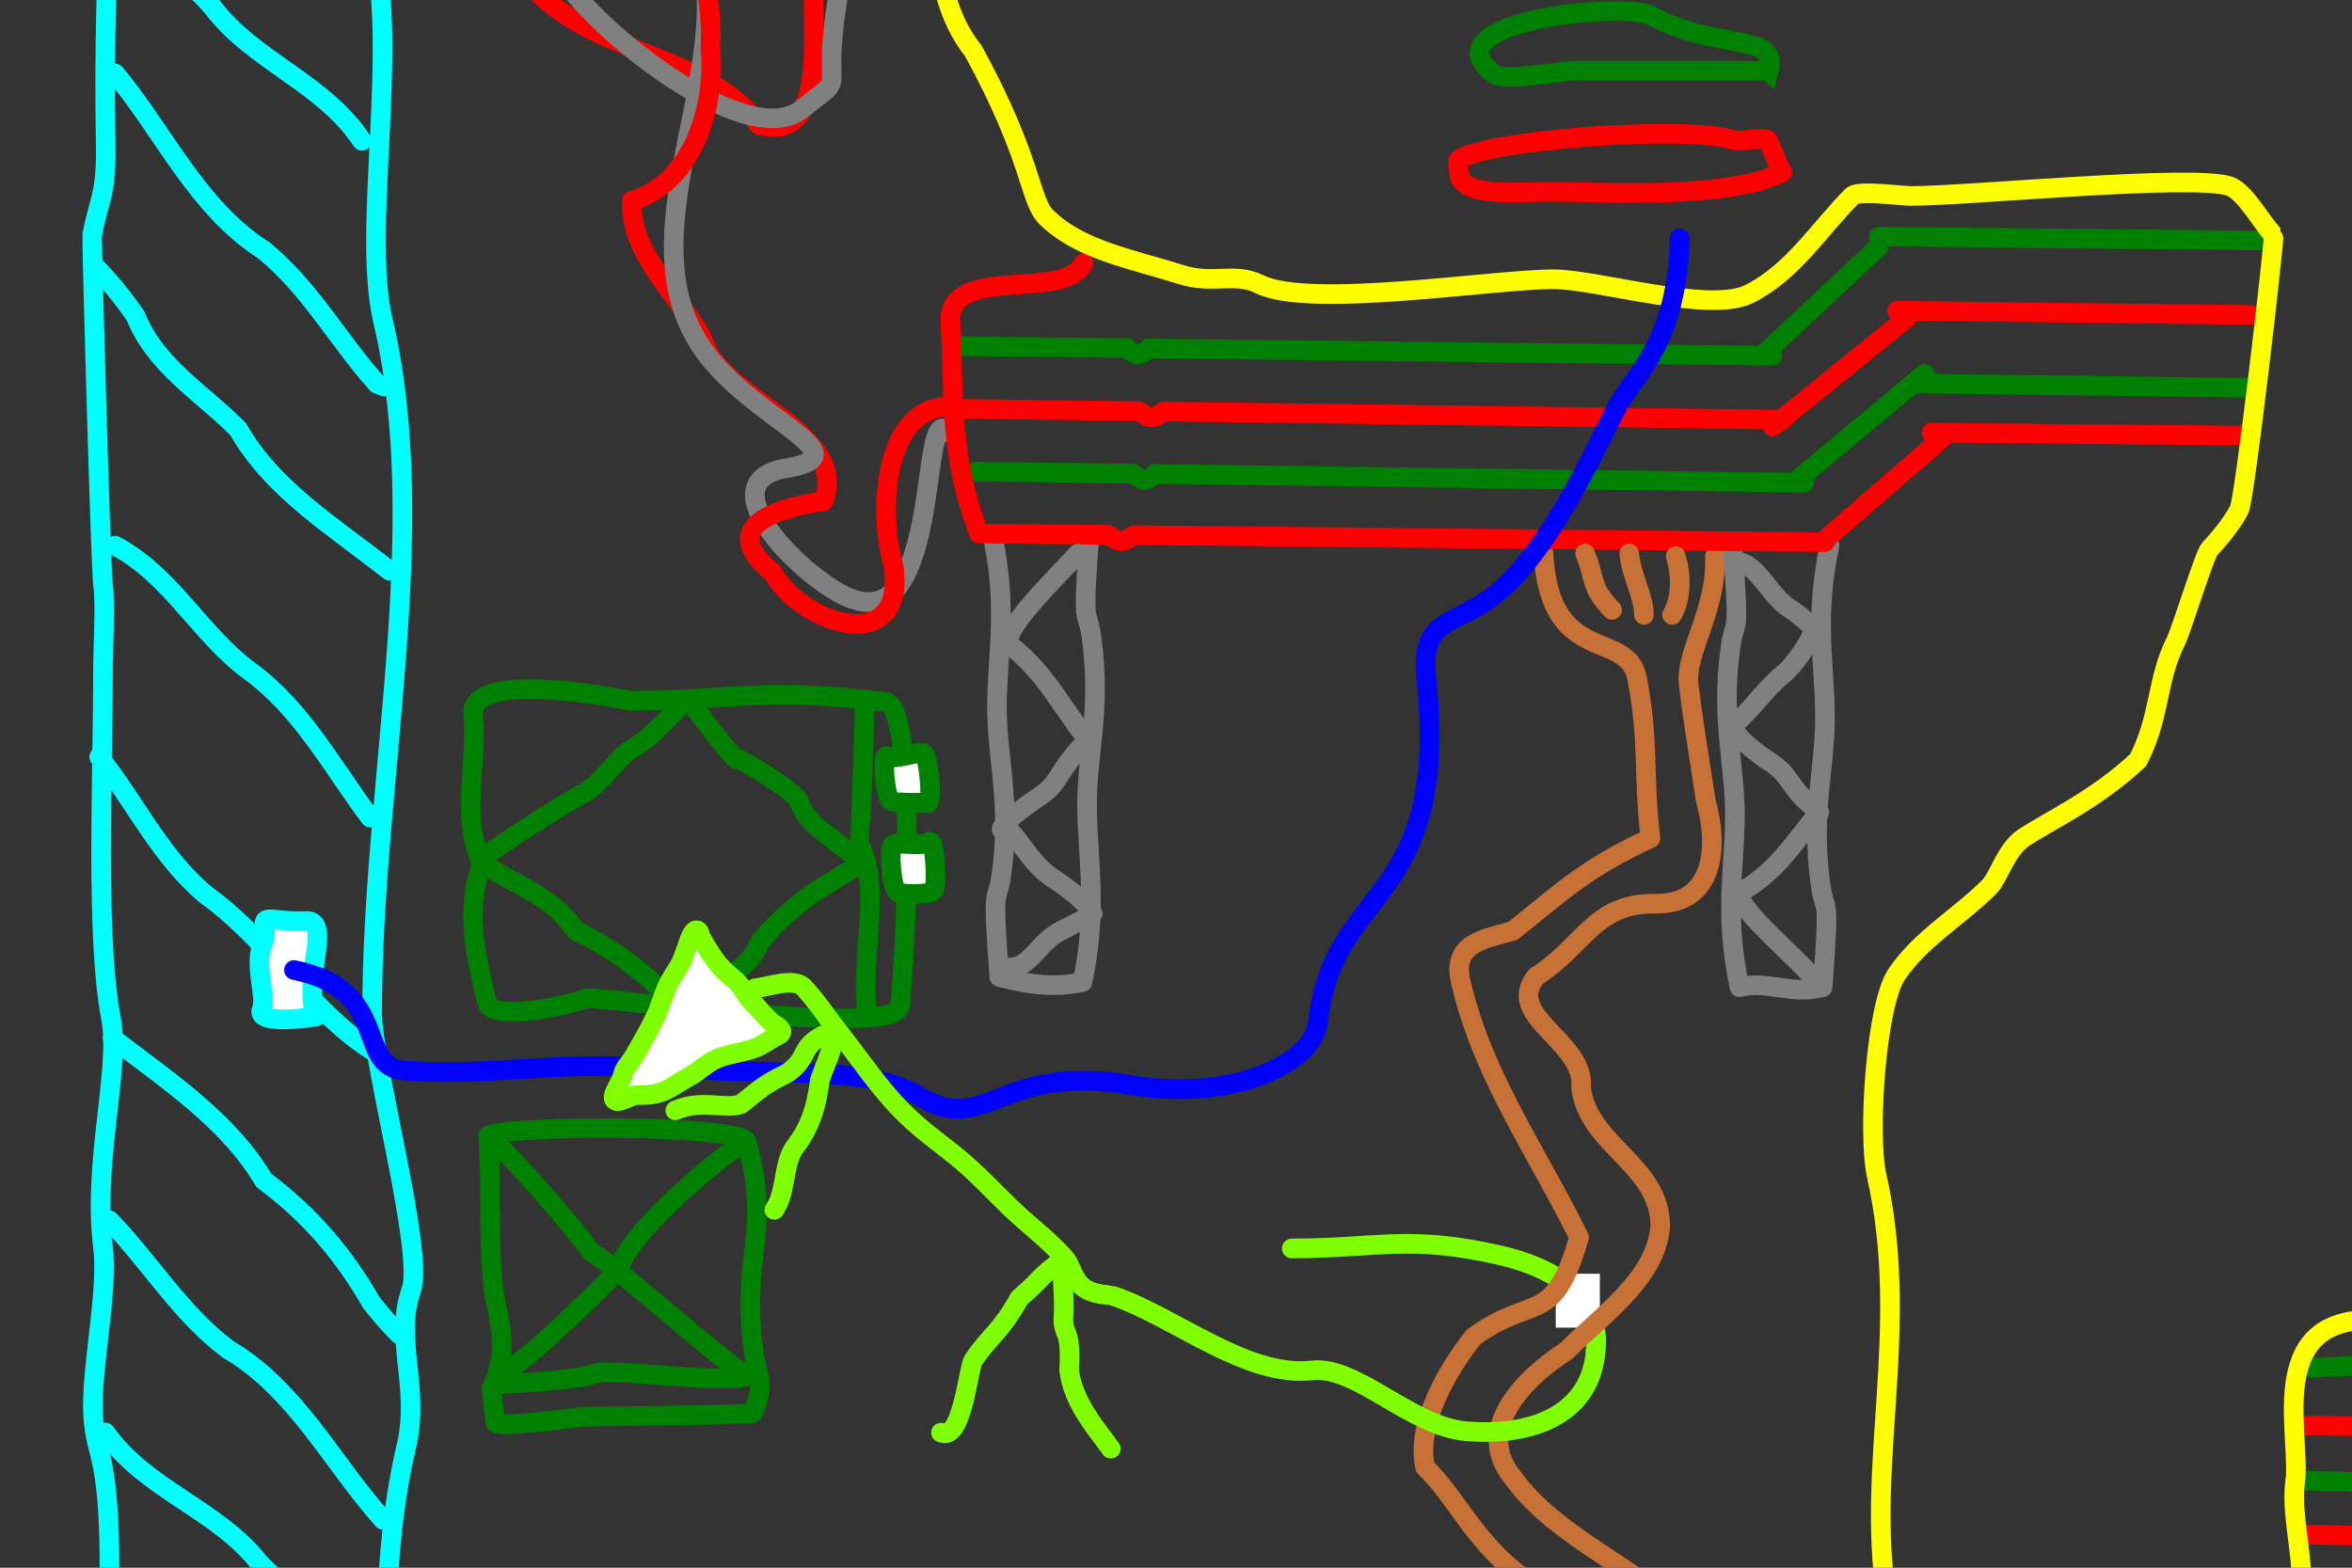 <?xml version="1.0" encoding="UTF-8" standalone="no"?>
<!-- Created with Inkscape (http://www.inkscape.org/) -->

<svg
   xmlns:dc="http://purl.org/dc/elements/1.1/"
   xmlns:cc="http://creativecommons.org/ns#"
   xmlns:rdf="http://www.w3.org/1999/02/22-rdf-syntax-ns#"
   xmlns:svg="http://www.w3.org/2000/svg"
   xmlns="http://www.w3.org/2000/svg"
   xmlns:sodipodi="http://sodipodi.sourceforge.net/DTD/sodipodi-0.dtd"
   xmlns:inkscape="http://www.inkscape.org/namespaces/inkscape"
   width="480"
   height="320"
   id="svg2"
   version="1.1"
   inkscape:version="0.48.0 r9654"
   sodipodi:docname="itnas387.svg"
   inkscape:export-xdpi="90"
   inkscape:export-ydpi="90"
   inkscape:export-filename="itnas387.png">
  <rect width="100%" height="100%" fill="#333333" stroke="none"/>
  <defs
     id="defs4">
    <inkscape:perspective
       sodipodi:type="inkscape:persp3d"
       inkscape:vp_x="0 : 160 : 1"
       inkscape:vp_y="0 : 1000 : 0"
       inkscape:vp_z="480 : 160 : 1"
       inkscape:persp3d-origin="240 : 106.66667 : 1"
       id="perspective8" />
  </defs>
  <sodipodi:namedview
     id="base"
     pagecolor="#ffffff"
     bordercolor="#666666"
     borderopacity="1.0"
     inkscape:pageopacity="1"
     inkscape:pageshadow="2"
     inkscape:zoom="1"
     inkscape:cx="202.89556"
     inkscape:cy="147.21054"
     inkscape:document-units="px"
     inkscape:current-layer="layer1"
     showgrid="false"
     inkscape:snap-nodes="true"
     inkscape:snap-global="false"
     inkscape:snap-grids="true"
     showguides="true"
     inkscape:window-width="1030"
     inkscape:window-height="774"
     inkscape:window-x="-4"
     inkscape:window-y="380"
     inkscape:window-maximized="1">
    <inkscape:grid
       empspacing="5"
       visible="true"
       enabled="true"
       snapvisiblegridlinesonly="true"
       type="xygrid"
       id="grid2816" />
  </sodipodi:namedview>
  <g
     inkscape:label="Layer 1"
     inkscape:groupmode="layer"
     id="layer1"
     transform="translate(0,0)">
    <path
       style="color:#000000;fill:none;stroke:#00ffff;stroke-width:4;stroke-linecap:round;stroke-linejoin:round;stroke-miterlimit:4;stroke-opacity:1;stroke-dasharray:none;stroke-dashoffset:0;marker:none;visibility:visible;display:inline;overflow:visible;enable-background:accumulate"
       d="M 78.235,310.282 C 67.745,298.588 60.436,283.577 46.534,275.424 36.86,268.181 30.602,257.63 22.338,249.094 l -1.421,-0.49"
       id="path4043"
       inkscape:connector-curvature="0" />
    <path
       style="color:#000000;fill:none;stroke:#00ffff;stroke-width:4;stroke-linecap:round;stroke-linejoin:round;stroke-miterlimit:4;stroke-opacity:1;stroke-dasharray:none;stroke-dashoffset:0;marker:none;visibility:visible;display:inline;overflow:visible;enable-background:accumulate"
       d="m 20.243,154.5 c 7.352,9.278 12.499,20.461 21.875,28.235 11.372,8.191 18.846,20.038 29.659,28.73 1.659,1.289 3.347,2.57 5.222,3.535"
       id="path4045"
       inkscape:connector-curvature="0" />
    <path
       style="color:#000000;fill:none;stroke:#00ffff;stroke-width:4;stroke-linecap:round;stroke-linejoin:round;stroke-miterlimit:4;stroke-opacity:1;stroke-dasharray:none;stroke-dashoffset:0;marker:none;visibility:visible;display:inline;overflow:visible;enable-background:accumulate"
       d="M 79.5,116.5 C 68.498,107.75 55.629,100.024 48.582,87.576 41.109,80.064 31.767,74.73 27.639,64.444 25.073,60.719 22.197,57.202 19,54"
       id="path4047"
       inkscape:connector-curvature="0" />
    <path
       style="color:#000000;fill:none;stroke:#00ffff;stroke-width:4;stroke-linecap:round;stroke-linejoin:round;stroke-miterlimit:4;stroke-opacity:1;stroke-dasharray:none;stroke-dashoffset:0;marker:none;visibility:visible;display:inline;overflow:visible;enable-background:accumulate"
       d="M 73.856,28.739 C 65.925,16.792 51.932,12.678 43.381,1.462 37.262,-5.856 28.458,-9.509 22.644,-17.239"
       id="path4049"
       inkscape:connector-curvature="0" />
    <path
       style="color:#000000;fill:none;stroke:#00ffff;stroke-width:4;stroke-linecap:round;stroke-linejoin:round;stroke-miterlimit:4;stroke-opacity:1;stroke-dasharray:none;stroke-dashoffset:0;marker:none;visibility:visible;display:inline;overflow:visible;enable-background:accumulate"
       d="m 23.5,15 c 10.022,12.098 16.735,27.384 30.305,36.078 9.382,7.618 15.22,18.407 23.141,27.262 l 1.401,0.546"
       id="path4136"
       inkscape:connector-curvature="0" />
    <path
       style="color:#000000;fill:none;stroke:#00ffff;stroke-width:4;stroke-linecap:round;stroke-linejoin:round;stroke-miterlimit:4;stroke-opacity:1;stroke-dasharray:none;stroke-dashoffset:0;marker:none;visibility:visible;display:inline;overflow:visible;enable-background:accumulate"
       d="M 75.547,166.886 C 67.867,156.694 61.772,144.937 51.161,137.127 40.788,129.577 35.071,117.541 23.5,111.386"
       id="path4138"
       inkscape:connector-curvature="0" />
    <path
       style="color:#000000;fill:none;stroke:#00ffff;stroke-width:4;stroke-linecap:round;stroke-linejoin:round;stroke-miterlimit:4;stroke-opacity:1;stroke-dasharray:none;stroke-dashoffset:0;marker:none;visibility:visible;display:inline;overflow:visible;enable-background:accumulate"
       d="m 23,211.948 c 11.189,8.617 23.576,16.727 30.867,29.02 9.196,6.82 16.215,14.958 21.889,24.886 1.781,2.29 3.693,4.48 5.744,6.532"
       id="path4140"
       inkscape:connector-curvature="0" />
    <path
       style="color:#000000;fill:none;stroke:#00ffff;stroke-width:4;stroke-linecap:round;stroke-linejoin:round;stroke-miterlimit:4;stroke-opacity:1;stroke-dasharray:none;stroke-dashoffset:0;marker:none;visibility:visible;display:inline;overflow:visible;enable-background:accumulate"
       d="m 21.5,292.386 c 8.268,11.716 22.372,15.43 31.24,26.398 6.325,7.141 15.23,10.541 21.26,18.102"
       id="path4142"
       inkscape:connector-curvature="0" />
    <path
       style="color:#000000;fill:none;stroke:#80ff00;stroke-width:4;stroke-linecap:round;stroke-linejoin:round;stroke-miterlimit:4;stroke-opacity:1;stroke-dasharray:none;stroke-dashoffset:0;marker:none;visibility:visible;display:inline;overflow:visible;enable-background:accumulate"
       d="m 263.617,254.834 c 17.863,-0.029 23.88,-2.866 42.596,1.42 9.721,2.226 20.817,7.835 19.42,19.505"
       id="path4197"
       inkscape:connector-curvature="0"
       sodipodi:nodetypes="csc" />
    <rect
       style="color:#000000;fill:#ffffff;stroke:none;stroke-width:1;stroke-linecap:butt;stroke-linejoin:miter;stroke-miterlimit:4;stroke-opacity:1;stroke-dasharray:none;stroke-dashoffset:0;marker:none;visibility:visible;display:inline;overflow:visible;enable-background:accumulate"
       id="rect4199"
       width="9"
       height="11"
       x="317.5"
       y="260" />
    <path
       style="color:#000000;fill:none;stroke:#c87137;stroke-width:4;stroke-linecap:round;stroke-linejoin:round;stroke-miterlimit:4;stroke-opacity:1;stroke-dasharray:none;stroke-dashoffset:0;marker:none;visibility:visible;display:inline;overflow:visible;enable-background:accumulate"
       d="m 315,113 c 1.215,23.211 17.108,15.31 19.085,25.395 2.521,12.857 1.18,19.691 2.745,32.707 -13.257,6.151 -17.569,10.519 -28.081,18.909 -6.292,1.804 -12.884,2.535 -10.419,11.264 4.418,18.546 15.633,34.373 23.931,51.288 -5.259,18.395 -9.314,11.43 -21.526,20.325 -5.305,6.643 -11.892,17.955 -9.865,26.649 8.289,7.94 11.379,20.085 30.157,28.389"
       id="path9045"
       inkscape:connector-curvature="0"
       sodipodi:nodetypes="csccccccc" />
    <path
       style="color:#000000;fill:none;stroke:#c87137;stroke-width:4;stroke-linecap:round;stroke-linejoin:round;stroke-miterlimit:4;stroke-opacity:1;stroke-dasharray:none;stroke-dashoffset:0;marker:none;visibility:visible;display:inline;overflow:visible;enable-background:accumulate"
       d="m 350,113.5 c 0.39,11.344 -6.164,19.537 -5.371,26.279 0.761,6.471 1.841,12.986 3.497,23.7 2.557,8.951 2.067,21.321 -10.547,20.986 -12.215,-0.128 -14.453,8.785 -24.025,14.794 -6.837,8.167 10.111,13.327 9.113,22.789 1.456,11.818 16.227,15.749 16.155,28.349 -0.893,10.677 -11.927,18.045 -19.143,25.35 -8.205,5.234 -19.126,15.786 -11.012,25.757 9.303,12.9 25.493,18.026 36.065,29.691"
       id="path9047"
       inkscape:connector-curvature="0"
       sodipodi:nodetypes="cscccccccc" />
    <path
       style="color:#000000;fill:none;stroke:#008000;stroke-width:4;stroke-linecap:round;stroke-linejoin:miter;stroke-miterlimit:4;stroke-opacity:1;stroke-dasharray:none;stroke-dashoffset:0;marker:none;visibility:visible;display:inline;overflow:visible;enable-background:accumulate"
       d="m 461.42,49.103 -77.964,-0.825 m 0,2 -23.831,22.338 m 2.042,0 -127.168,-1.498 c 0,0 -1.39,1.23 -2.241,1.224 -0.864,-0.007 -2.256,-1.277 -2.256,-1.277 l -34.394,-0.405"
       id="path3819-8"
       inkscape:connector-curvature="0"
       sodipodi:nodetypes="ccccccscc" />
    <path
       sodipodi:nodetypes="ccccccscc"
       inkscape:connector-curvature="0"
       id="path3821-8"
       d="m 459.372,64.288 -72.196,-0.872 m 2.042,1.414 -27.44,22.252 m 2.042,-1.414 -126.316,-1.664 c 0,0 -1.571,1.223 -2.496,1.214 -0.936,-0.01 -2.5,-1.28 -2.5,-1.28 L 196.32,83.461"
       style="color:#000000;fill:none;stroke:#ff0000;stroke-width:4;stroke-linecap:round;stroke-linejoin:round;stroke-miterlimit:4;stroke-opacity:1;stroke-dasharray:none;stroke-dashoffset:0;marker:none;visibility:visible;display:inline;overflow:visible;enable-background:accumulate" />
    <path
       style="color:#000000;fill:none;stroke:#008000;stroke-width:4;stroke-linecap:round;stroke-linejoin:miter;stroke-miterlimit:4;stroke-opacity:1;stroke-dasharray:none;stroke-dashoffset:0;marker:none;visibility:visible;display:inline;overflow:visible;enable-background:accumulate"
       d="M 458.647,79.155 390.783,78.288 m 2.042,-2 -26.708,22.247 m 2.042,0 -132.406,-1.783 c 0,0 -1.394,1.229 -2.246,1.22 -0.862,-0.009 -2.246,-1.28 -2.246,-1.28 L 199.227,96.26"
       id="path3823-2"
       inkscape:connector-curvature="0"
       sodipodi:nodetypes="ccccccscc" />
    <path
       style="color:#000000;fill:none;stroke:#808080;stroke-width:4;stroke-linecap:round;stroke-linejoin:round;stroke-miterlimit:4;stroke-opacity:1;stroke-dasharray:none;stroke-dashoffset:0;marker:none;visibility:visible;display:inline;overflow:visible;enable-background:accumulate"
       d="m 373.385,111.261 c -3.007,14.278 -1.23,22.701 -0.952,33.526 0.3,11.683 -3.033,20.348 -0.885,35.87 0.886,6.399 1.963,0.475 0.423,20.856 -6.364,1.672 -11.314,-1.454 -16.971,0 -3.007,-14.278 -1.23,-22.701 -0.952,-33.526 0.3,-11.683 -3.033,-20.348 -0.885,-35.87 0.886,-6.399 1.963,-0.475 0.423,-20.856"
       id="path9100"
       inkscape:connector-curvature="0"
       sodipodi:nodetypes="cssccssc" />
    <path
       sodipodi:nodetypes="cssccssc"
       inkscape:connector-curvature="0"
       id="path9102"
       d="m 202.53,109.175 c 3.007,14.278 1.23,22.701 0.952,33.526 -0.3,11.683 3.033,20.348 0.885,35.87 -0.886,6.399 -1.963,0.475 -0.423,20.856 6.364,1.672 11.314,2.198 16.971,1.043 3.007,-14.278 1.23,-23.744 0.952,-34.569 -0.3,-11.683 3.033,-20.348 0.885,-35.87 -0.886,-6.399 -1.963,-0.475 -0.423,-20.856"
       style="color:#000000;fill:none;stroke:#808080;stroke-width:4;stroke-linecap:round;stroke-linejoin:round;stroke-miterlimit:4;stroke-opacity:1;stroke-dasharray:none;stroke-dashoffset:0;marker:none;visibility:visible;display:inline;overflow:visible;enable-background:accumulate" />
    <path
       style="color:#000000;fill:none;stroke:#ff0000;stroke-width:4;stroke-linecap:round;stroke-linejoin:round;stroke-miterlimit:4;stroke-opacity:1;stroke-dasharray:none;stroke-dashoffset:0;marker:none;visibility:visible;display:inline;overflow:visible;enable-background:accumulate"
       d="M 168.071,102.265 C 173.563,88.133 146.734,81.362 143.474,69.365 138.709,60.405 128.291,51.601 129,41"
       id="path5390"
       inkscape:connector-curvature="0" />
    <path
       style="color:#000000;fill:none;stroke:#ff0000;stroke-width:4;stroke-linecap:round;stroke-linejoin:round;stroke-miterlimit:4;stroke-opacity:1;stroke-dasharray:none;stroke-dashoffset:0;marker:none;visibility:visible;display:inline;overflow:visible;enable-background:accumulate"
       d="m 103.94,-16.717 c -2.308,12.028 11.519,21.07 21.75,25.084 10.471,4.688 21.989,7.587 29.245,17.145 14.299,3.809 10.475,-19.38 11.214,-28.392"
       id="path5386"
       inkscape:connector-curvature="0"
       sodipodi:nodetypes="cccc" />
    <path
       style="color:#000000;fill:none;stroke:#808080;stroke-width:4;stroke-linecap:round;stroke-linejoin:round;stroke-miterlimit:4;stroke-opacity:1;stroke-dasharray:none;stroke-dashoffset:0;marker:none;visibility:visible;display:inline;overflow:visible;enable-background:accumulate"
       d="m 172,-6 c -5.7,28.625 2.504,19.614 -8.434,28.33 -11.33,9.028 -44.793,-17.723 -50.61,-29.829 -2.953,-6.146 -3.677,-12.642 1.331,-16.946 12.247,-10.523 28.231,-3.291 29.832,22.04 1.604,25.366 -16.279,54.709 0.833,75.688 10.758,13.189 30.969,19.744 15.562,22.274 -17.16,2.818 4.292,23.319 13.126,26.619 19.036,7.111 13.76,-41.699 19.979,-33.877"
       id="path4541"
       inkscape:connector-curvature="0"
       sodipodi:nodetypes="csssssssc" />
    <path
       sodipodi:nodetypes="ccccccscccc"
       inkscape:connector-curvature="0"
       id="path3825-4"
       d="m 457.949,88.911 -63.753,-0.599 m 3.459,0 -25.791,22.359 m 0.594,0 -140.951,-1.434 c 0,0 -1.747,1.249 -2.75,1.222 -0.936,-0.025 -2.502,-1.275 -2.502,-1.275 l -26.458,-0.269 c -6.231,-16.37 -4.954,-27.789 -5.88,-44.159 1.007,-10.634 23.395,-3.304 27.194,-10.995"
       style="color:#000000;fill:none;stroke:#ff0000;stroke-width:4;stroke-linecap:round;stroke-linejoin:round;stroke-miterlimit:4;stroke-opacity:1;stroke-dasharray:none;stroke-dashoffset:0;marker:none;visibility:visible;display:inline;overflow:visible;enable-background:accumulate" />
    <path
       style="color:#000000;fill:none;stroke:#ff0000;stroke-width:4;stroke-linecap:round;stroke-linejoin:round;stroke-miterlimit:4;stroke-opacity:1;stroke-dasharray:none;stroke-dashoffset:0;marker:none;visibility:visible;display:inline;overflow:visible;enable-background:accumulate"
       d="m 552.438,312.124 c -30.467,3.414 -56.992,1.287 -83.003,1.131"
       id="path7397"
       inkscape:connector-curvature="0"
       sodipodi:nodetypes="cc" />
    <path
       style="color:#000000;fill:none;stroke:#ff0000;stroke-width:4;stroke-linecap:round;stroke-linejoin:round;stroke-miterlimit:4;stroke-opacity:1;stroke-dasharray:none;stroke-dashoffset:0;marker:none;visibility:visible;display:inline;overflow:visible;enable-background:accumulate"
       d="m 512.757,290.449 c -21.695,1.702 -28.192,0.414 -42.304,0.584"
       id="path7399"
       inkscape:connector-curvature="0"
       sodipodi:nodetypes="cc" />
    <path
       style="color:#000000;fill:none;stroke:#008000;stroke-width:4;stroke-linecap:round;stroke-linejoin:miter;stroke-miterlimit:4;stroke-opacity:1;stroke-dasharray:none;stroke-dashoffset:0;marker:none;visibility:visible;display:inline;overflow:visible;enable-background:accumulate"
       d="m 471.968,279.22 c 32.125,-1.948 69.834,-1.718 98.069,0.454"
       id="path7389"
       inkscape:connector-curvature="0"
       sodipodi:nodetypes="cc" />
    <path
       style="color:#000000;fill:none;stroke:#008000;stroke-width:4;stroke-linecap:round;stroke-linejoin:miter;stroke-miterlimit:4;stroke-opacity:1;stroke-dasharray:none;stroke-dashoffset:0;marker:none;visibility:visible;display:inline;overflow:visible;enable-background:accumulate"
       d="m 469.786,302.197 c 36.878,0.921 73.766,3.891 110.751,1.535"
       id="path7393"
       inkscape:connector-curvature="0"
       sodipodi:nodetypes="cc" />
    <path
       style="color:#000000;fill:none;stroke:#ffff00;stroke-width:4;stroke-linecap:round;stroke-linejoin:miter;stroke-miterlimit:4;stroke-opacity:1;stroke-dasharray:none;stroke-dashoffset:0;marker:none;visibility:visible;display:inline;overflow:visible;enable-background:accumulate"
       d="m 485.496,269.45 c -23.085,-1.188 -16.262,21.74 -17.002,32.219 -1.857,11.578 6.388,25.463 -4.941,35.206 -4.108,11.787 1.479,12.053 -0.71,24 -15.621,8 -40.474,8.5 -40.474,8.5"
       id="path3657"
       inkscape:connector-curvature="0"
       sodipodi:nodetypes="ccccc" />
    <path
       style="color:#000000;fill:none;stroke:#00ffff;stroke-width:4;stroke-linecap:round;stroke-linejoin:round;stroke-miterlimit:4;stroke-opacity:1;stroke-dasharray:none;stroke-dashoffset:0;marker:none;visibility:visible;display:inline;overflow:visible;enable-background:accumulate"
       d="m 19.361,-62.579 c 5.263,35.771 1.447,49.838 2.206,91.644 0.198,10.931 -1.271,11.069 -2.757,18.911 -0.121,0.639 1.727,67.492 2.206,71.279 0.581,4.596 0,12.55 0,17.456 0,22.476 -1.554,54.352 1.654,71.279 1.944,10.255 -3.813,29.461 -1.654,46.55 1.144,9.056 -2.509,25.008 -2.015,34.178 0.267,4.96 1.16,6.406 2.015,10.917 2.077,10.958 1.103,29.344 1.103,42.185"
       id="path9150"
       inkscape:connector-curvature="0"
       sodipodi:nodetypes="cssssssssc" />
    <path
       style="color:#000000;fill:none;stroke:#00ffff;stroke-width:4;stroke-linecap:round;stroke-linejoin:round;stroke-miterlimit:4;stroke-opacity:1;stroke-dasharray:none;stroke-dashoffset:0;marker:none;visibility:visible;display:inline;overflow:visible;enable-background:accumulate"
       d="m 76.091,-11.665 c 5.324,22.56 -2.304,58.609 2.06,77.098 10.082,42.718 -2.206,94.418 -2.206,141.103 0,10.585 10.665,49.204 8,56.732 -3.589,10.139 1.86,19.757 -1.03,32.003 -3.189,13.511 -4.12,28.622 -4.12,42.185"
       id="path8944"
       inkscape:connector-curvature="0"
       sodipodi:nodetypes="cssssc" />
    <path
       style="color:#000000;fill:none;stroke:#c87137;stroke-width:4;stroke-linecap:round;stroke-linejoin:round;stroke-miterlimit:4;stroke-opacity:1;stroke-dasharray:none;stroke-dashoffset:0;marker:none;visibility:visible;display:inline;overflow:visible;enable-background:accumulate"
       d="m 323.5,113 c 2.241,5.489 0.891,6.695 5.5,11.5"
       id="path4113"
       inkscape:connector-curvature="0"
       sodipodi:nodetypes="cc" />
    <path
       style="color:#000000;fill:none;stroke:#ffff00;stroke-width:4;stroke-linecap:round;stroke-linejoin:miter;stroke-miterlimit:4;stroke-opacity:1;stroke-dasharray:none;stroke-dashoffset:0;marker:none;visibility:visible;display:inline;overflow:visible;enable-background:accumulate"
       d="m 385,326 c -4.265,-27.276 5,-54.816 -2,-86 -1.94,-8.644 -0.055,-34.918 4,-41 4.906,-7.359 12.755,-11.755 19,-18 1.905,-1.905 3.366,-7.577 7,-10 5.193,-3.462 14.754,-7.754 23.375,-15.872 C 440.995,146.009 440.062,138.877 444,131 c 1.253,-2.506 5.922,-17.922 7,-19 1.553,-1.553 4.664,-5.327 6,-8 1.138,-2.277 7.286,-55.714 7,-56 -2.321,-2.321 -5.86,-8.953 -9,-10 -7.519,-2.506 -53.411,2 -65,2 -1.912,0 -10.783,-1.217 -12,0 -6.725,6.725 -12.096,15.548 -21,20 -8.167,4.083 -30.978,-3 -40,-3 -12.358,0 -49.823,6.089 -60,1 -4.979,-2.489 -9.407,0.11 -15.893,-1.928 C 230.598,52.77 220.204,50.982 213.464,44.243 210.076,40.854 210.732,32.497 198.655,10.415 185.328,-6.284 194.099,-35.604 189,-56"
       id="path5938"
       inkscape:connector-curvature="0"
       sodipodi:nodetypes="csssscsssssssssssscc" />
    <path
       style="color:#000000;fill:none;stroke:#ff0000;stroke-width:4;stroke-linecap:round;stroke-linejoin:round;stroke-miterlimit:4;stroke-opacity:1;stroke-dasharray:none;stroke-dashoffset:0;marker:none;visibility:visible;display:inline;overflow:visible;enable-background:accumulate"
       d="m 193,83 c -12.813,0.801 -13.812,22.055 -10.64,32.507 2.672,18.896 -18.697,11.951 -24.603,1.473 -10.201,-8.321 -2.655,-12.734 10.314,-14.714"
       id="path5392"
       inkscape:connector-curvature="0"
       sodipodi:nodetypes="cccc" />
    <path
       style="color:#000000;fill:none;stroke:#ff0000;stroke-width:4;stroke-linecap:round;stroke-linejoin:round;stroke-miterlimit:4;stroke-opacity:1;stroke-dasharray:none;stroke-dashoffset:0;marker:none;visibility:visible;display:inline;overflow:visible;enable-background:accumulate"
       d="m 129,41 c 12.693,-3.897 17.055,-19.607 15.986,-31.146 0.696,-14.022 -4.095,-29.49 -17.403,-36.231 -9.183,-9.71 -27.104,-4.259 -23.644,9.659"
       id="path5388"
       inkscape:connector-curvature="0" />
    <path
       style="fill:none;stroke:#c87137;stroke-width:4;stroke-linecap:round;stroke-linejoin:round;stroke-opacity:1;color:#000000;stroke-miterlimit:4;stroke-dasharray:none;stroke-dashoffset:0;marker:none;visibility:visible;display:inline;overflow:visible;enable-background:accumulate"
       d="m 332.5,113 c 0.39,4.499 3,8.714 3,12.5"
       id="path4115"
       inkscape:connector-curvature="0" />
    <path
       style="color:#000000;fill:#ffffff;stroke:#00ffff;stroke-width:4;stroke-linecap:round;stroke-linejoin:round;stroke-miterlimit:4;stroke-opacity:1;stroke-dashoffset:0;marker:none;visibility:visible;display:inline;overflow:visible;enable-background:accumulate"
       d="m 54,189 c -0.354,-2.475 1.884,-0.727 8.379,-1 5.57,-0.234 -0.705,11.582 2.121,19.5 0,0 -11.207,1.828 -11.207,-1 1.01,-2.62 -0.354,-5.675 -0.354,-10.244 0,-3.536 1.556,-3.791 1.061,-7.256 z"
       id="rect4167"
       inkscape:connector-curvature="0"
       sodipodi:nodetypes="ssccss" />
    <path
       style="color:#000000;fill:none;stroke:#0000ff;stroke-width:4;stroke-linecap:round;stroke-linejoin:round;stroke-miterlimit:4;stroke-opacity:1;stroke-dasharray:none;stroke-dashoffset:0;marker:none;visibility:visible;display:inline;overflow:visible;enable-background:accumulate"
       d="m 342.792,48.66 c -0.434,21.147 -9.37,28.138 -12.477,33.894 -5.075,9.404 -14.932,32.626 -27.692,40.571 -7.447,4.637 -12.709,4.151 -11.534,15.364 4.884,46.603 -19.062,41.947 -22.101,70.038 -0.969,8.954 -18.354,16.387 -38.246,12.947 C 204.273,216.898 201.242,231.863 188,224 c -10.943,-6.498 -24.066,-4.254 -52,-6 -24.397,-1.525 -35.839,1.862 -53.5,0.5 C 72.384,217.72 80,202 60,198"
       id="path9043"
       inkscape:connector-curvature="0"
       sodipodi:nodetypes="cssssssssc" />
    <path
       style="color:#000000;fill:none;stroke:#008000;stroke-width:4;stroke-linecap:round;stroke-linejoin:round;stroke-miterlimit:4;stroke-opacity:1;stroke-dasharray:none;stroke-dashoffset:0;marker:none;visibility:visible;display:inline;overflow:visible;enable-background:accumulate"
       d="m 99.631,231.817 c 0.786,13.076 -0.043,16.726 0.899,29.777 0.446,6.172 4.061,12.803 -0.178,21.645 -0.174,0.362 0.762,6.586 0.681,6.968 -0.341,1.62 16.978,-1.03 18.535,-1.03 0.761,0 33.981,-0.374 34.143,-0.758 1.772,-4.189 1.36,-6.765 1.2,-7.319 -1.925,-6.666 -2.179,-16.355 -1.233,-23.792 1.382,-10.867 0.961,-15.543 -1.28,-24.213 -0.896,-3.468 -47.343,-3.564 -52.766,-1.28 z"
       id="path9210"
       inkscape:connector-curvature="0"
       sodipodi:nodetypes="cssssssssc" />
    <path
       style="color:#000000;fill:none;stroke:#008000;stroke-width:4;stroke-linecap:round;stroke-linejoin:round;stroke-miterlimit:4;stroke-opacity:1;stroke-dasharray:none;stroke-dashoffset:0;marker:none;visibility:visible;display:inline;overflow:visible;enable-background:accumulate"
       d="m 181.085,143.356 c -25.969,-3.299 -30.918,-0.301 -52.467,-0.331 -11.838,-2.336 -32.914,-4.939 -32.06,2.996 0.992,9.22 -2.701,20.715 1.765,30.121 -3.305,9.984 -1.497,17.81 1.095,28.598 0.795,3.308 14.25,1.33 20.393,-1.019 15.586,1.176 63.231,7.699 63.819,1.659 1.255,-9.913 3.514,-59.063 -2.546,-62.024 z"
       id="path9210-1"
       inkscape:connector-curvature="0"
       sodipodi:nodetypes="ccscsccc" />
    <path
       style="color:#000000;fill:none;stroke:#ff0000;stroke-width:4;stroke-linecap:round;stroke-linejoin:round;stroke-miterlimit:4;stroke-opacity:1;stroke-dasharray:none;stroke-dashoffset:0;marker:none;visibility:visible;display:inline;overflow:visible;enable-background:accumulate"
       d="m 363.75,35.179 c -11.565,5.725 -38,3.955 -47,3.955 -6.476,0 -19,1.352 -19,-3.955 0,-0.402 -0.39,-2.38 0,-2.637 6.107,-4.026 46.549,-7.07 56,-3.955 1.338,0.441 5.952,-0.691 7,0 0.229,0.151 2.424,5.959 3,6.592 z"
       id="path5506"
       inkscape:connector-curvature="0"
       sodipodi:nodetypes="csssssc" />
    <path
       style="color:#000000;fill:none;stroke:#008000;stroke-width:4;stroke-linecap:round;stroke-linejoin:miter;stroke-miterlimit:4;stroke-opacity:1;stroke-dasharray:none;stroke-dashoffset:0;marker:none;visibility:visible;display:inline;overflow:visible;enable-background:accumulate"
       d="m 361,14.428 c -9.333,0 -36,0 -40,0 -1.949,0 -13.957,2.28 -16,0.749 -14.473,-10.845 26.618,-14.953 32,-11.989 13.302,7.326 26.12,3.297 24,11.24 z"
       id="path5508"
       inkscape:connector-curvature="0"
       sodipodi:nodetypes="csssc" />
    <path
       style="fill:none;stroke:#c87137;stroke-width:4;stroke-linecap:round;stroke-linejoin:round;stroke-opacity:1;color:#000000;stroke-miterlimit:4;stroke-dasharray:none;stroke-dashoffset:0;marker:none;visibility:visible;display:inline;overflow:visible;enable-background:accumulate"
       d="m 341.983,113.5 c 1.246,4.138 1.176,8.519 -0.73,12"
       id="path4117"
       inkscape:connector-curvature="0" />
    <path
       style="color:#000000;fill:none;stroke:#008000;stroke-width:4;stroke-linecap:round;stroke-linejoin:round;stroke-miterlimit:4;stroke-opacity:1;stroke-dasharray:none;stroke-dashoffset:0;marker:none;visibility:visible;display:inline;overflow:visible;enable-background:accumulate"
       d="m 101,233.12 c 3.644,3.309 14.518,15.384 19.527,22.323 7.38,4.632 29.226,24.73 31.973,25.177"
       id="path4022"
       inkscape:connector-curvature="0"
       sodipodi:nodetypes="ccc" />
    <path
       style="color:#000000;fill:none;stroke:#008000;stroke-width:4;stroke-linecap:round;stroke-linejoin:round;stroke-miterlimit:4;stroke-opacity:1;stroke-dasharray:none;stroke-dashoffset:0;marker:none;visibility:visible;display:inline;overflow:visible;enable-background:accumulate"
       d="m 154,280.5 c -4.847,2.604 -29.77,-1.615 -33,0 -2.093,1.047 -16.088,2 -19.5,2"
       id="path3953"
       inkscape:connector-curvature="0" />
    <path
       style="color:#000000;fill:none;stroke:#008000;stroke-width:4;stroke-linecap:round;stroke-linejoin:round;stroke-miterlimit:4;stroke-opacity:1;stroke-dasharray:none;stroke-dashoffset:0;marker:none;visibility:visible;display:inline;overflow:visible;enable-background:accumulate"
       d="m 98,175.5 c 3.46,-2.725 16.65,-11.325 21,-13.5 3.459,-1.73 7.362,-7.931 10.5,-9.5 3.794,-1.897 10.183,-9.908 11,-9.5 0.456,0.228 9.446,12.682 10,12 0.336,-0.413 11.797,6.553 12.5,8.5 1.759,4.87 5.376,6.376 13,12.5 -7.361,4.931 -12.691,6.691 -20.975,16.285 -2.284,7.094 -13.082,9.993 -16.279,11.329 C 135.549,204.951 132.988,197.488 117.5,190 111.564,181.417 103.159,180.396 98,175.5 z"
       id="path4033"
       inkscape:connector-curvature="0"
       sodipodi:nodetypes="csssssccccc" />
    <path
       style="fill:none;stroke:#008000;stroke-width:4;stroke-linecap:round;stroke-linejoin:round;stroke-opacity:1;color:#000000;stroke-miterlimit:4;stroke-dasharray:none;stroke-dashoffset:0;marker:none;visibility:visible;display:inline;overflow:visible;enable-background:accumulate"
       d="m 177,206.5 c -1.527,-10.651 2.987,-25.026 -1.5,-34 -0.04,-0.08 1,-26.08 1,-29.5"
       id="path3978"
       inkscape:connector-curvature="0" />
    <path
       inkscape:connector-curvature="0"
       style="color:#000000;fill:none;stroke:#80ff00;stroke-width:4;stroke-linecap:round;stroke-linejoin:round;stroke-miterlimit:4;stroke-opacity:1;stroke-dasharray:none;stroke-dashoffset:0;marker:none;visibility:visible;display:inline;overflow:visible;enable-background:accumulate"
       d="m 226.031,264.339 c -7.523,-0.621 -6.441,-5.028 -8.904,-7.73 -2.557,-2.805 -5.497,-5.229 -8.414,-7.779 -3.213,-2.808 -6.99,-6.891 -10.469,-10.114 -4.346,-4.026 -9.056,-6.962 -13.36,-11.157 -5.248,-5.114 -9.398,-11.427 -13.987,-17.252 -2.308,-2.929 -4.299,-6.027 -6.876,-8.775 -1.988,-2.119 -7.678,0.044 -9.897,0.196"
       id="path2833"
       sodipodi:nodetypes="csssssss" />
    <path
       style="color:#000000;fill:none;stroke:#80ff00;stroke-width:4;stroke-linecap:round;stroke-linejoin:round;stroke-miterlimit:4;stroke-opacity:1;stroke-dasharray:none;stroke-dashoffset:0;marker:none;visibility:visible;display:inline;overflow:visible;enable-background:accumulate"
       d="m 325.632,275.758 c -0.917,12.492 -12.265,17.56 -26.359,16.392 -11.348,-0.941 -22.425,-13.466 -31.545,-12.419 -13.324,1.528 -27.906,-10.912 -40.525,-15.193"
       id="path4125-8"
       inkscape:connector-curvature="0"
       sodipodi:nodetypes="cssc" />
    <path
       style="color:#000000;fill:none;stroke:#008000;stroke-width:4;stroke-linecap:round;stroke-linejoin:round;stroke-miterlimit:4;stroke-opacity:1;stroke-dasharray:none;stroke-dashoffset:0;marker:none;visibility:visible;display:inline;overflow:visible;enable-background:accumulate"
       d="m 102.5,282.12 c 1.557,-1.862 2.09,-3.227 4,-4.5 2.66,-1.774 19.559,-17.566 20,-19 2.394,-7.788 21.81,-23.655 25.5,-25.5"
       id="path4003"
       inkscape:connector-curvature="0"
       sodipodi:nodetypes="cssc" />
    <path
       sodipodi:nodetypes="ssscs"
       inkscape:connector-curvature="0"
       id="path4221"
       d="m 189.186,163.939 c -0.813,-0.214 -6.524,0.097 -7.419,-0.466 -1.111,-0.698 -1.893,-9.67 -0.806,-9.118 1.858,0.943 6.75,-1.22 7.634,-0.494 0.884,0.726 1.942,10.432 0.592,10.077 z"
       style="color:#000000;fill:#ffffff;stroke:#008000;stroke-width:4;stroke-linecap:round;stroke-linejoin:round;stroke-miterlimit:4;stroke-opacity:1;stroke-dashoffset:0;marker:none;visibility:visible;display:inline;overflow:visible;enable-background:accumulate" />
    <path
       style="color:#000000;fill:#ffffff;stroke:#008000;stroke-width:4;stroke-linecap:round;stroke-linejoin:round;stroke-miterlimit:4;stroke-opacity:1;stroke-dashoffset:0;marker:none;visibility:visible;display:inline;overflow:visible;enable-background:accumulate"
       d="m 183.075,182.032 c 0.846,0.632 6.577,0.577 7.374,-0.118 0.989,-0.863 0.287,-10.816 -0.701,-10.101 -1.688,1.221 -6.857,-0.153 -7.617,0.702 -0.76,0.855 -0.174,8.682 0.944,9.518 z"
       id="path4201"
       inkscape:connector-curvature="0"
       sodipodi:nodetypes="ssscs" />
    <path
       inkscape:connector-curvature="0"
       style="color:#000000;fill:#ffffff;stroke:#80ff00;stroke-width:4;stroke-linecap:round;stroke-linejoin:round;stroke-miterlimit:4;stroke-opacity:1;stroke-dasharray:none;stroke-dashoffset:0;marker:none;visibility:visible;display:inline;overflow:visible;enable-background:accumulate"
       d="m 142.191,189.879 c -1.289,-0.172 -2.21,4.836 -3.33,6.86 -0.91,1.645 -2.088,3.163 -2.805,4.877 -0.795,1.901 -1.322,3.915 -2.2,5.78 -1.318,2.798 -2.923,5.481 -4.442,8.191 -0.743,1.325 -1.974,2.234 -2.266,3.707 -0.362,1.829 -2.615,4.314 -1.73,5.257 0.823,0.877 3.243,-1.089 4.935,-1.034 5.439,0.178 6.946,-1.996 10.09,-3.624 2.219,-1.149 3.755,-2.937 6.041,-3.86 2.507,-1.013 5.225,-1.182 7.747,-2.161 1.586,-0.616 2.871,-1.714 4.384,-2.42 2.262,-1.055 -0.525,-2.183 -1.318,-2.9 -1.467,-1.327 -2.66,-2.911 -4.048,-4.313 -1.2,-1.212 -1.796,-2.925 -3.137,-4.071 -1.449,-1.24 -2.963,-2.502 -4.072,-4.047 -1.062,-1.48 -2.044,-3.054 -2.922,-4.68 -0.431,-0.799 -0.276,-1.474 -0.927,-1.561 z"
       id="path2870"
       sodipodi:nodetypes="csssssssssssssssss" />
    <path
       inkscape:connector-curvature="0"
       style="fill:none;stroke:#80ff00;stroke-width:4;stroke-linecap:round;stroke-linejoin:round;stroke-miterlimit:4;stroke-opacity:1;stroke-dasharray:none"
       d="m 158.032,246.957 c 2.439,-3.529 1.721,-8.867 3.945,-12.481 3.389,-4.349 4.603,-8.338 5.348,-14.004 1.057,-3.361 5.613,-12.176 -0.249,-8.651 -3.812,2.381 -2.048,4.055 -6.313,7.197 -4.947,2.371 -5.637,3.307 -9.497,6.333 -3.25,1.234 -7.855,-1.086 -13.44,1.298"
       id="path2956-7"
       sodipodi:nodetypes="ccccccc" />
    <path
       inkscape:connector-curvature="0"
       style="fill:none;stroke:#80ff00;stroke-width:4;stroke-linecap:round;stroke-linejoin:round;stroke-miterlimit:4;stroke-opacity:1;stroke-dasharray:none"
       d="m 192.037,292.432 c 4.43,1.861 5.5,-13.164 6.644,-14.865 3.665,-5.317 5.33,-5.409 9.357,-12.571 5.435,-4.731 3.752,-4.198 8.732,-7.723 0.104,5.098 0.347,6.365 0.337,10.242 -0.573,5.923 1.653,2.525 1.082,12.163 0.788,6.766 5.912,12.359 8.502,16.026"
       id="path2958-6"
       sodipodi:nodetypes="ccccccc" />
    <path
       style="color:#000000;fill:none;stroke:#808080;stroke-width:4;stroke-linecap:round;stroke-linejoin:round;stroke-miterlimit:4;stroke-opacity:1;stroke-dasharray:none;stroke-dashoffset:0;marker:none;visibility:visible;display:inline;overflow:visible;enable-background:accumulate"
       d="m 220,113 c -4.693,5.166 -16.166,16.117 -13.881,18.677 7.619,6.06 9.971,12.002 15.881,19.323 -6.873,6.937 -5.204,8.704 -10.5,12 -0.619,0.385 -7.979,5.521 -7,6.5 0.25,0.25 1.25,-0.25 1.5,0 2.393,2.393 4.785,7.023 8.5,9.5 2.369,1.579 7.221,4.943 8.5,7.5 0.091,0.182 -5.661,3.081 -6.5,3.5 -4.74,2.37 -6.05,7.5 -10.5,7.5"
       id="path4068"
       inkscape:connector-curvature="0"
       sodipodi:nodetypes="cccsssscsc" />
    <path
       style="color:#000000;fill:none;stroke:#808080;stroke-width:4;stroke-linecap:round;stroke-linejoin:round;stroke-miterlimit:4;stroke-opacity:1;stroke-dasharray:none;stroke-dashoffset:0;marker:none;visibility:visible;display:inline;overflow:visible;enable-background:accumulate"
       d="m 369.294,198.75 c -4.693,-5.166 -16.166,-14.667 -13.881,-16.687 7.619,-4.712 9.971,-9.225 15.881,-16.274 -6.873,-5.299 -5.204,-7.244 -10.5,-10.539 -0.619,-0.385 -8.979,-6.138 -6.543,-7.78 2.436,-1.642 5.828,-6.729 9.543,-9.737 2.369,-1.918 5.221,-6.1 6.5,-9.231 0.091,-0.222 -3.661,-3.453 -4.5,-3.924 -4.74,-2.663 -7.05,-9.787 -11.5,-9.924"
       id="path4068-4"
       inkscape:connector-curvature="0"
       sodipodi:nodetypes="cccscscsc" />
  </g>
</svg>
